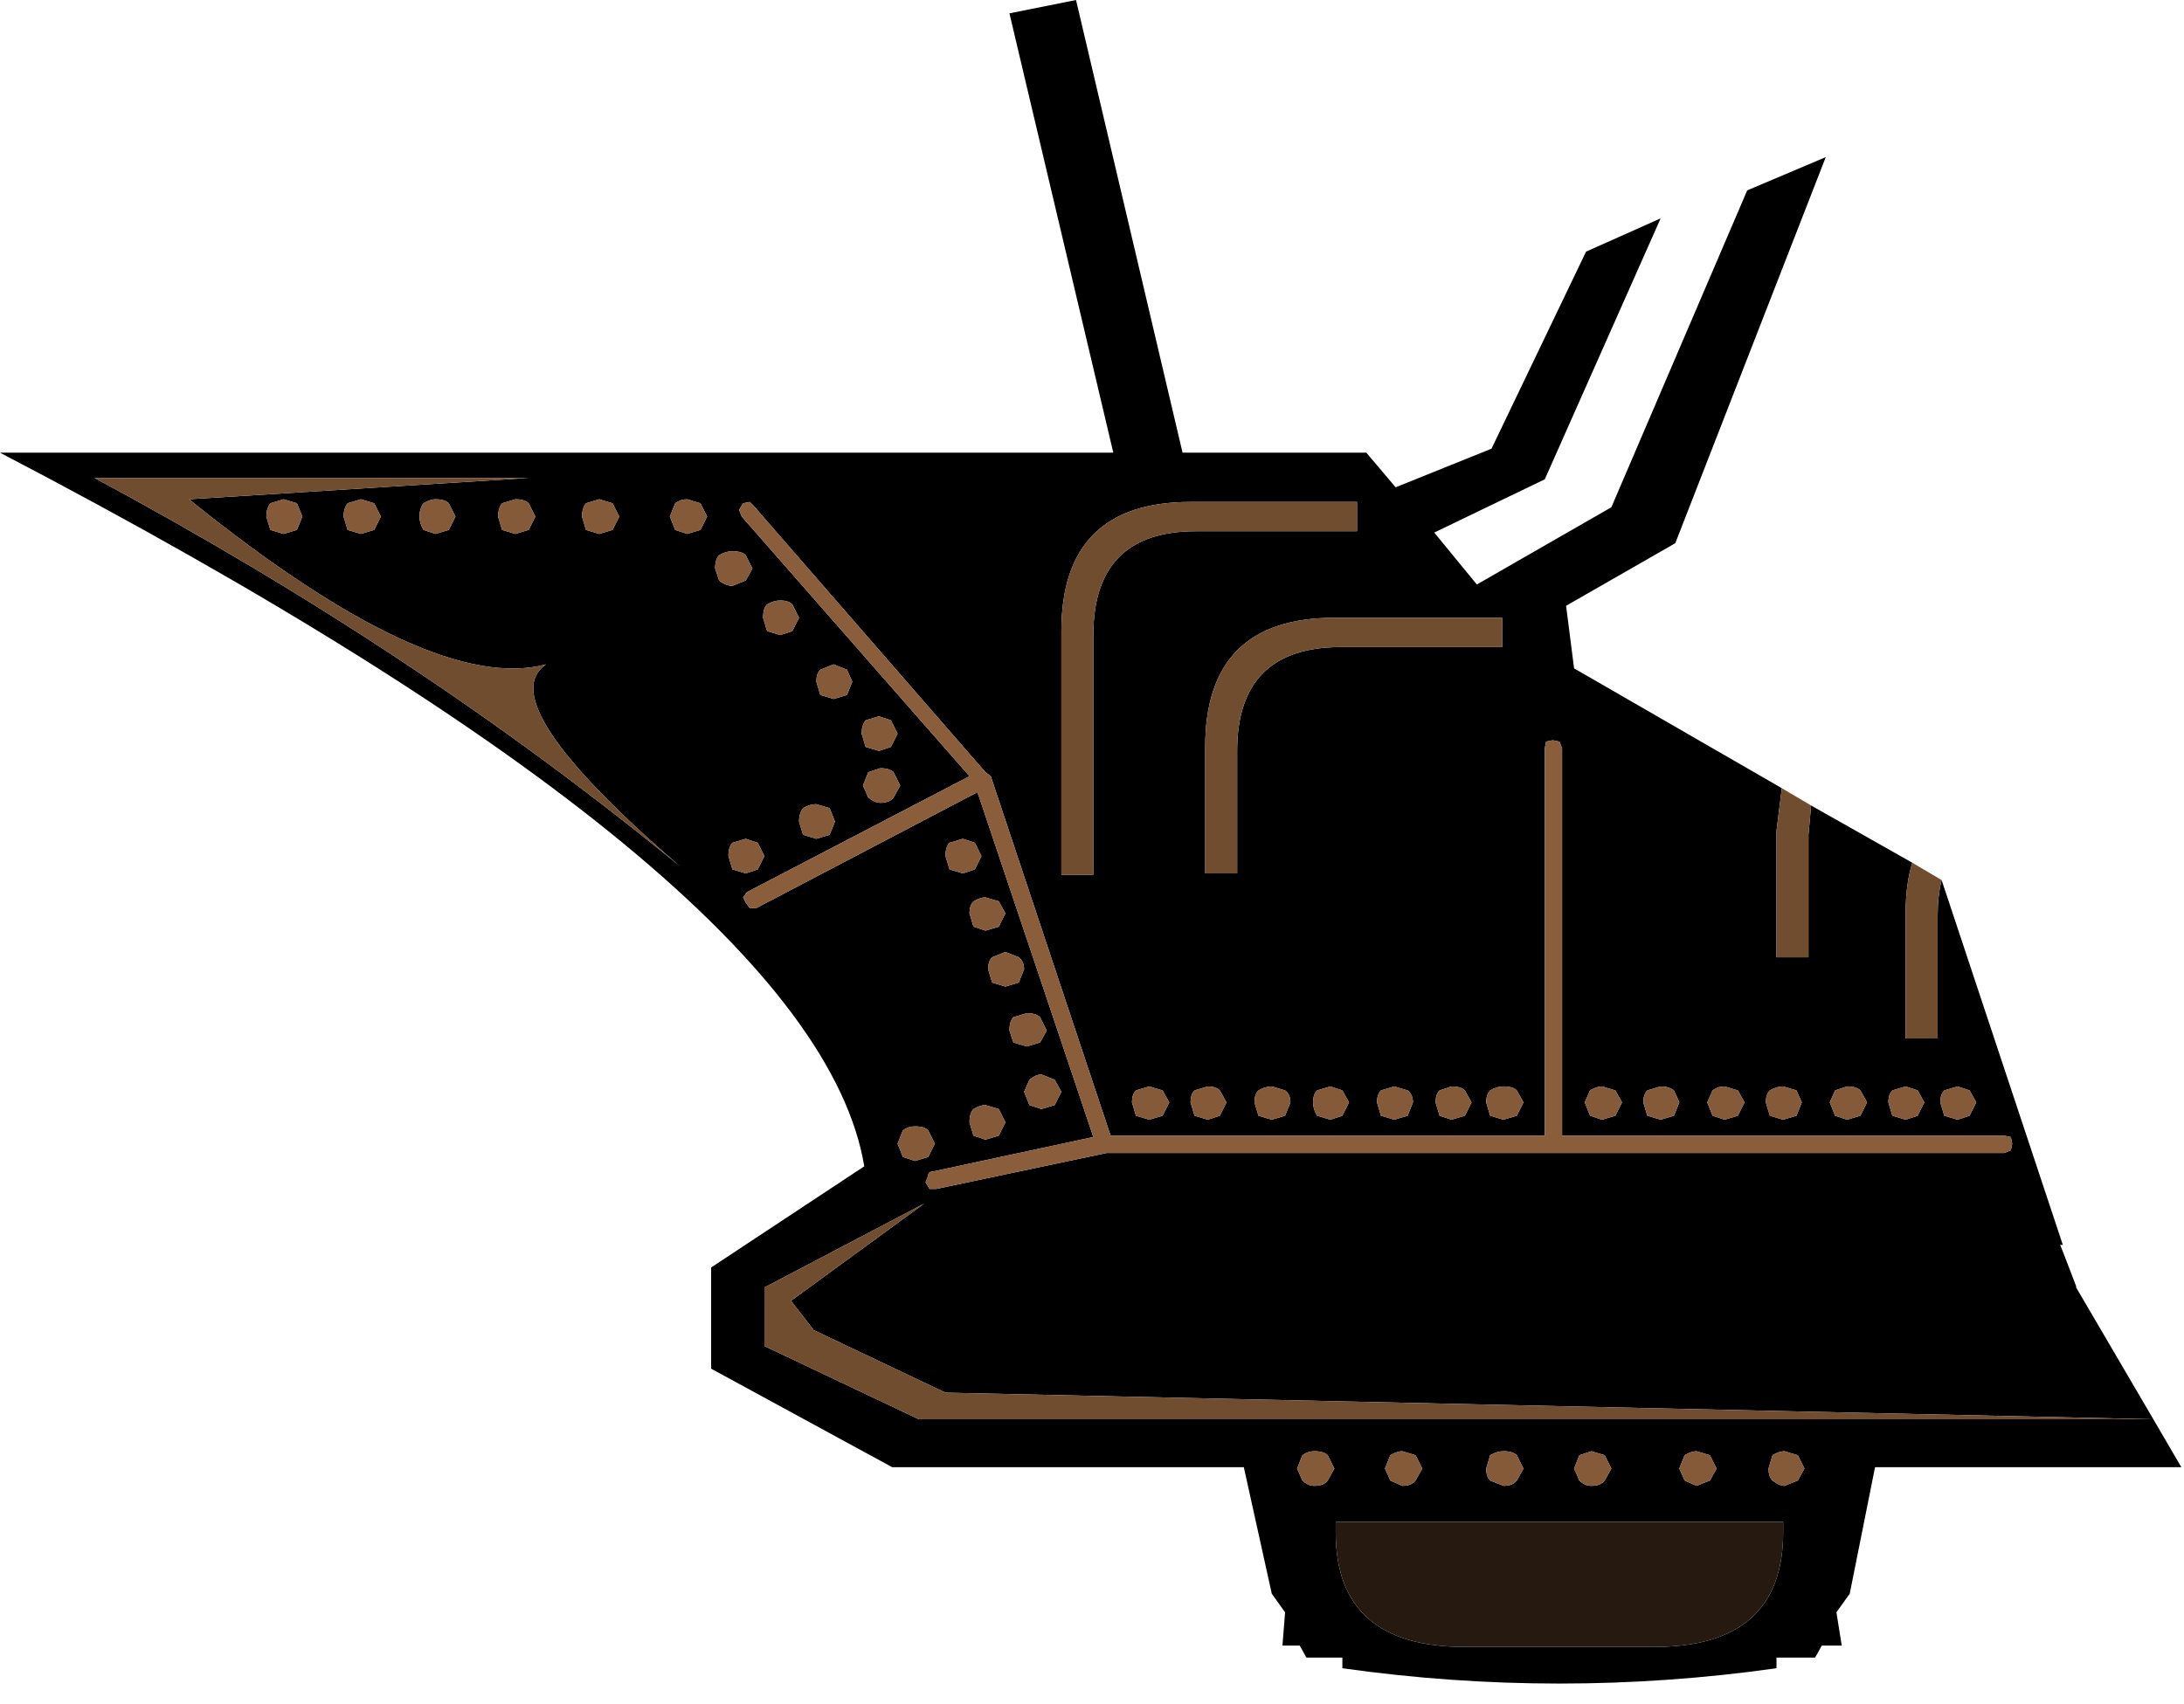 <?xml version="1.0" encoding="utf-8"?>
<svg version="1.1" id="Layer_1"
xmlns="http://www.w3.org/2000/svg"
xmlns:xlink="http://www.w3.org/1999/xlink"
width="82px" height="64px"
xml:space="preserve">
<g id="995" transform="matrix(1, 0, 0, 1, 0, -6.4)">
<path style="fill:#000000;fill-opacity:1" d="M66.7,37.6L66.7 42.35L67.9 42.35L67.9 37.75L68 36.65L71.8 38.8Q71.55 39.6 71.55 40.65L71.55 45.4L72.75 45.4L72.75 40.8Q72.75 40.05 72.9 39.45L77.45 53.15L77.35 53.15L77.45 53.4L77.95 54.7L77.95 54.75L80.85 59.7L35.5 58.7L30.55 56.35L29.7 55.25L34.7 51.6L28.7 54.75L28.7 56.95L34.5 59.7L80.85 59.7L81.9 61.5L70.4 61.5L69.45 66.25L68.95 66.95L69.15 68.2L68.4 68.2L68.15 68.65L66.7 68.65L66.7 69.05Q58.55 70.2 50.4 69.05L50.4 68.65L49.05 68.65L48.8 68.2L48.15 68.2L48.25 66.95L47.75 66.25L46.7 61.5L33.5 61.5L26.7 57.8L26.7 54L32.45 50.2Q30.65 39.4 0 23.4L41.8 23.4L37.9 6.9L40.4 6.4L44.4 23.4L51.3 23.4L52.4 24.7L56 23.25L59.55 15.85L62.35 14.6L58 24.4L53.85 26.4L55.45 28.35L60.5 25.45L65.6 13.55L68.55 12.3L62.9 26.8L58.8 29.15L59.1 31.5L66.9 36L66.7 37.6M56.4,29.6L50.1 29.6Q45.25 29.6 45.25 34.45L45.25 39.2L46.45 39.2L46.45 34.6Q46.45 30.7 50.35 30.7L56.4 30.7L56.4 29.6M50.95,25.25L44.7 25.25Q39.85 25.25 39.85 30.1L39.85 39.25L41.05 39.25L41.05 30.25Q41.05 26.35 44.9 26.35L50.95 26.35L50.95 25.25M58,34.5L58 49.05L41.7 49.05L37.2 35.55L37 35.4L28.3 25.4L28.15 25.25L27.9 25.3L27.75 25.55L27.85 25.8L36.4 35.55L28.05 39.9L27.9 40.1L28 40.3L28.15 40.5L28.4 40.5L36.7 36.15L41.05 49.1L35 50.4Q34.85 50.4 34.85 50.55L34.75 50.8L34.9 51.05L35.15 51.05L41.55 49.7L75.25 49.7L75.5 49.6L75.55 49.35L75.5 49.1L75.25 49.05L58.65 49.05L58.65 34.5L58.55 34.25L58.3 34.2L58.05 34.25L58 34.5M42.5,47.8L42.65 48.3L43.15 48.45L43.65 48.3L43.9 47.8L43.65 47.35L43.15 47.2L42.65 47.35Q42.5 47.5 42.5 47.8M44.85,48.3L45.35 48.45L45.8 48.3L46.05 47.8L45.8 47.35Q45.65 47.2 45.35 47.2L44.85 47.35Q44.7 47.5 44.7 47.8L44.85 48.3M47.1,47.8L47.25 48.3L47.75 48.45L48.25 48.3L48.45 47.8Q48.45 47.5 48.25 47.35L47.75 47.2Q47.5 47.2 47.25 47.35Q47.1 47.5 47.1 47.8M49.45,48.3L49.95 48.45L50.4 48.3L50.65 47.8L50.4 47.35L49.95 47.2L49.45 47.35Q49.3 47.5 49.3 47.8Q49.3 48.05 49.45 48.3M52.35,47.2L51.85 47.35Q51.7 47.5 51.7 47.8L51.85 48.3L52.35 48.45L52.85 48.3L53.05 47.8Q53.05 47.5 52.85 47.35L52.35 47.2M54.05,48.3L54.5 48.45L55 48.3L55.25 47.8L55 47.35Q54.85 47.2 54.5 47.2L54.05 47.35Q53.9 47.5 53.9 47.8L54.05 48.3M55.8,47.8L55.95 48.3L56.45 48.45L56.95 48.3L57.2 47.8L56.95 47.35Q56.8 47.2 56.45 47.2Q56.2 47.2 55.95 47.35Q55.8 47.5 55.8 47.8M59.7,47.35L59.5 47.8L59.7 48.3L60.15 48.45L60.65 48.3L60.9 47.8L60.65 47.35L60.15 47.2Q59.95 47.2 59.7 47.35M61.7,47.8L61.85 48.3L62.35 48.45L62.85 48.3L63.05 47.8L62.85 47.35Q62.65 47.2 62.35 47.2L61.85 47.35Q61.7 47.5 61.7 47.8M64.75,47.2Q64.5 47.2 64.3 47.35L64.1 47.8L64.3 48.3L64.75 48.45L65.25 48.3L65.5 47.8L65.25 47.35L64.75 47.2M67.45,47.35L66.95 47.2Q66.7 47.2 66.45 47.35Q66.3 47.5 66.3 47.8L66.45 48.3L66.95 48.45L67.45 48.3L67.65 47.8L67.45 47.35M68.9,48.3L69.35 48.45L69.85 48.3L70.1 47.8L69.85 47.35Q69.7 47.2 69.35 47.2L68.9 47.35L68.7 47.8L68.9 48.3M72.85,47.8L73 48.3L73.5 48.45L73.95 48.3L74.2 47.8L73.95 47.35L73.5 47.2L73 47.35Q72.85 47.5 72.85 47.8M71.05,47.35Q70.9 47.5 70.9 47.8L71.05 48.3L71.55 48.45L72 48.3L72.25 47.8L72 47.35L71.55 47.2L71.05 47.35M3.55,24.35Q15.75 30.9 25.55 38.95Q18.4 32.8 20.5 31.35Q16.2 32.5 7.1 25.15L19.85 24.35L3.55 24.35M19.35,26.45L19.85 26.3L20.1 25.8L19.85 25.3Q19.7 25.15 19.35 25.15L18.85 25.3Q18.7 25.5 18.7 25.8L18.85 26.3L19.35 26.45M16.85,25.3Q16.7 25.15 16.35 25.15Q16.15 25.15 15.9 25.3Q15.75 25.5 15.75 25.8Q15.75 26.05 15.9 26.3L16.35 26.45L16.85 26.3L17.1 25.8L16.85 25.3M13.05,26.3L13.55 26.45L14.05 26.3L14.3 25.8L14.05 25.3L13.55 25.15L13.05 25.3Q12.9 25.5 12.9 25.8L13.05 26.3M10.65,26.45L11.15 26.3L11.35 25.8L11.15 25.3L10.65 25.15L10.15 25.3Q10 25.5 10 25.8L10.15 26.3L10.65 26.45M33,33.3L32.5 33.45Q32.35 33.65 32.35 33.95L32.5 34.45L33 34.6L33.45 34.45L33.7 33.95L33.45 33.45L33 33.3M31.8,31.55L31.3 31.35L30.8 31.55Q30.65 31.7 30.65 32L30.8 32.5L31.3 32.65L31.8 32.5L32 32L31.8 31.55M32.4,35.9L32.6 36.35Q32.85 36.55 33.05 36.55Q33.4 36.55 33.55 36.35L33.8 35.9L33.55 35.4Q33.4 35.25 33.05 35.25L32.6 35.4L32.4 35.9M30.65,36.6Q30.4 36.6 30.15 36.75Q30 36.95 30 37.25L30.15 37.75L30.65 37.9L31.15 37.75L31.35 37.25L31.15 36.75L30.65 36.6M28,27.25Q27.85 27.1 27.5 27.1Q27.25 27.1 27 27.25Q26.85 27.4 26.85 27.75L27 28.2Q27.25 28.4 27.5 28.4L28 28.2L28.25 27.75L28 27.25M25.35,25.3L25.15 25.8L25.35 26.3L25.8 26.45L26.3 26.3L26.55 25.8L26.3 25.3L25.8 25.15Q25.55 25.15 25.35 25.3M30,29.6L29.75 29.1Q29.6 28.95 29.3 28.95Q29.05 28.95 28.8 29.1Q28.65 29.25 28.65 29.6L28.8 30.1L29.3 30.25L29.75 30.1L30 29.6M23,26.3L23.25 25.8L23 25.3L22.5 25.15L22 25.3Q21.85 25.5 21.85 25.8L22 26.3L22.5 26.45L23 26.3M28.7,38.55L28.45 38.05L28 37.9L27.5 38.05Q27.35 38.2 27.35 38.55L27.5 39.05L28 39.2L28.45 39.05L28.7 38.55M36.6,39.05L36.85 38.55L36.6 38.05L36.15 37.9L35.65 38.05Q35.5 38.2 35.5 38.55L35.65 39.05L36.15 39.2L36.6 39.05M37.75,40.7L37.5 40.25L37 40.1Q36.8 40.1 36.55 40.25Q36.4 40.4 36.4 40.7L36.55 41.2L37 41.35L37.5 41.2L37.75 40.7M37.1,42.8L37.25 43.3L37.75 43.45L38.25 43.3L38.45 42.8Q38.45 42.5 38.25 42.35L37.75 42.15L37.25 42.35Q37.1 42.5 37.1 42.8M34.85,48.85Q34.7 48.7 34.35 48.7Q34.1 48.7 33.9 48.85L33.7 49.35L33.9 49.85L34.35 50L34.85 49.85L35.1 49.35L34.85 48.85M38.05,44.6Q37.9 44.75 37.9 45.1L38.05 45.55L38.55 45.7L39.05 45.55L39.3 45.1L39.05 44.6Q38.9 44.45 38.55 44.45L38.05 44.6M37,49.2L37.5 49.05L37.75 48.55L37.5 48.05L37 47.9Q36.8 47.9 36.55 48.05Q36.4 48.2 36.4 48.55L36.55 49.05L37 49.2M39.6,46.95L39.1 46.75Q38.9 46.75 38.65 46.95L38.45 47.4L38.65 47.9L39.1 48.05L39.6 47.9L39.85 47.4L39.6 46.95M67.5,61.05L67 60.9Q66.8 60.9 66.55 61.05L66.4 61.55Q66.4 61.85 66.55 62Q66.8 62.2 67 62.2L67.5 62L67.75 61.55L67.5 61.05M63.25,61.05L63.05 61.55L63.25 62L63.7 62.2L64.2 62L64.45 61.55L64.2 61.05L63.7 60.9Q63.5 60.9 63.25 61.05M66.95,63.55L50.15 63.55L50.15 63.95Q50.15 68.25 55 68.25L62.1 68.25Q66.95 68.25 66.95 63.95L66.95 63.55M53.15,61.05L52.65 60.9Q52.45 60.9 52.2 61.05L52 61.55L52.2 62L52.65 62.2Q53 62.2 53.15 62L53.4 61.55L53.15 61.05M59.3,61.05L59.1 61.55L59.3 62Q59.5 62.2 59.75 62.2Q60.1 62.2 60.25 62L60.5 61.55L60.25 61.05L59.75 60.9L59.3 61.05M56.45,60.9Q56.2 60.9 55.95 61.05L55.8 61.55Q55.8 61.85 55.95 62L56.45 62.2Q56.8 62.2 56.95 62L57.2 61.55L56.95 61.05Q56.8 60.9 56.45 60.9M48.7,61.55L48.9 62Q49.1 62.2 49.35 62.2Q49.7 62.2 49.85 62L50.1 61.55L49.85 61.05Q49.7 60.9 49.35 60.9Q49.1 60.9 48.9 61.05L48.7 61.55" />
<path style="fill:#714D30;fill-opacity:1" d="M80.85,59.7L34.5 59.7L28.7 56.95L28.7 54.75L34.7 51.6L29.7 55.25L30.55 56.35L35.5 58.7L80.85 59.7M72.9,39.45Q72.75 40.05 72.75 40.8L72.75 45.4L71.55 45.4L71.55 40.65Q71.55 39.6 71.8 38.8L72.9 39.45M68,36.65L67.9 37.75L67.9 42.35L66.7 42.35L66.7 37.6L66.9 36L68 36.65M56.4,30.7L50.35 30.7Q46.45 30.7 46.45 34.6L46.45 39.2L45.25 39.2L45.25 34.45Q45.25 29.6 50.1 29.6L56.4 29.6L56.4 30.7M50.95,26.35L44.9 26.35Q41.05 26.35 41.05 30.25L41.05 39.25L39.85 39.25L39.85 30.1Q39.85 25.25 44.7 25.25L50.95 25.25L50.95 26.35M19.85,24.35L7.1 25.15Q16.2 32.5 20.5 31.35Q18.4 32.8 25.55 38.95Q15.75 30.9 3.55 24.35L19.85 24.35" />
<path style="fill:#8A5D3B;fill-opacity:1" d="M58.05,34.25L58.3 34.2L58.55 34.25L58.65 34.5L58.65 49.05L75.25 49.05L75.5 49.1L75.55 49.35L75.5 49.6L75.25 49.7L41.55 49.7L35.15 51.05L34.9 51.05L34.75 50.8L34.85 50.55Q34.85 50.4 35 50.4L41.05 49.1L36.7 36.15L28.4 40.5L28.15 40.5L28 40.3L27.9 40.1L28.05 39.9L36.4 35.55L27.85 25.8L27.75 25.55L27.9 25.3L28.15 25.25L28.3 25.4L37 35.4L37.2 35.55L41.7 49.05L58 49.05L58 34.5L58.05 34.25" />
<path style="fill:#855A39;fill-opacity:1" d="M42.65,47.35L43.15 47.2L43.65 47.35L43.9 47.8L43.65 48.3L43.15 48.45L42.65 48.3L42.5 47.8Q42.5 47.5 42.65 47.35M44.7,47.8Q44.7 47.5 44.85 47.35L45.35 47.2Q45.65 47.2 45.8 47.35L46.05 47.8L45.8 48.3L45.35 48.45L44.85 48.3L44.7 47.8M47.25,47.35Q47.5 47.2 47.75 47.2L48.25 47.35Q48.45 47.5 48.45 47.8L48.25 48.3L47.75 48.45L47.25 48.3L47.1 47.8Q47.1 47.5 47.25 47.35M49.3,47.8Q49.3 47.5 49.45 47.35L49.95 47.2L50.4 47.35L50.65 47.8L50.4 48.3L49.95 48.45L49.45 48.3Q49.3 48.05 49.3 47.8M52.85,47.35Q53.05 47.5 53.05 47.8L52.85 48.3L52.35 48.45L51.85 48.3L51.7 47.8Q51.7 47.5 51.85 47.35L52.35 47.2L52.85 47.35M53.9,47.8Q53.9 47.5 54.05 47.35L54.5 47.2Q54.85 47.2 55 47.35L55.25 47.8L55 48.3L54.5 48.45L54.05 48.3L53.9 47.8M55.95,47.35Q56.2 47.2 56.45 47.2Q56.8 47.2 56.95 47.35L57.2 47.8L56.95 48.3L56.45 48.45L55.95 48.3L55.8 47.8Q55.8 47.5 55.95 47.35M60.15,47.2L60.65 47.35L60.9 47.8L60.65 48.3L60.15 48.45L59.7 48.3L59.5 47.8L59.7 47.35Q59.95 47.2 60.15 47.2M61.85,47.35L62.35 47.2Q62.65 47.2 62.85 47.35L63.05 47.8L62.85 48.3L62.35 48.45L61.85 48.3L61.7 47.8Q61.7 47.5 61.85 47.35M65.25,47.35L65.5 47.8L65.25 48.3L64.75 48.45L64.3 48.3L64.1 47.8L64.3 47.35Q64.5 47.2 64.75 47.2L65.25 47.35M67.65,47.8L67.45 48.3L66.95 48.45L66.45 48.3L66.3 47.8Q66.3 47.5 66.45 47.35Q66.7 47.2 66.95 47.2L67.45 47.35L67.65 47.8M68.7,47.8L68.9 47.35L69.35 47.2Q69.7 47.2 69.85 47.35L70.1 47.8L69.85 48.3L69.35 48.45L68.9 48.3L68.7 47.8M73,47.35L73.5 47.2L73.95 47.35L74.2 47.8L73.95 48.3L73.5 48.45L73 48.3L72.85 47.8Q72.85 47.5 73 47.35M71.55,47.2L72 47.35L72.25 47.8L72 48.3L71.55 48.45L71.05 48.3L70.9 47.8Q70.9 47.5 71.05 47.35L71.55 47.2M18.85,26.3L18.7 25.8Q18.7 25.5 18.85 25.3L19.35 25.15Q19.7 25.15 19.85 25.3L20.1 25.8L19.85 26.3L19.35 26.45L18.85 26.3M17.1,25.8L16.85 26.3L16.35 26.45L15.9 26.3Q15.75 26.05 15.75 25.8Q15.75 25.5 15.9 25.3Q16.15 25.15 16.35 25.15Q16.7 25.15 16.85 25.3L17.1 25.8M12.9,25.8Q12.9 25.5 13.05 25.3L13.55 25.15L14.05 25.3L14.3 25.8L14.05 26.3L13.55 26.45L13.05 26.3L12.9 25.8M10.15,26.3L10 25.8Q10 25.5 10.15 25.3L10.65 25.15L11.15 25.3L11.35 25.8L11.15 26.3L10.65 26.45L10.15 26.3M33.45,33.45L33.7 33.95L33.45 34.45L33 34.6L32.5 34.45L32.35 33.95Q32.35 33.65 32.5 33.45L33 33.3L33.45 33.45M32,32L31.8 32.5L31.3 32.65L30.8 32.5L30.65 32Q30.65 31.7 30.8 31.55L31.3 31.35L31.8 31.55L32 32M32.6,35.4L33.05 35.25Q33.4 35.25 33.55 35.4L33.8 35.9L33.55 36.35Q33.4 36.55 33.05 36.55Q32.85 36.55 32.6 36.35L32.4 35.9L32.6 35.4M31.15,36.75L31.35 37.25L31.15 37.75L30.65 37.9L30.15 37.75L30 37.25Q30 36.95 30.15 36.75Q30.4 36.6 30.65 36.6L31.15 36.75M28.25,27.75L28 28.2L27.5 28.4Q27.25 28.4 27 28.2L26.85 27.75Q26.85 27.4 27 27.25Q27.25 27.1 27.5 27.1Q27.85 27.1 28 27.25L28.25 27.75M25.8,25.15L26.3 25.3L26.55 25.8L26.3 26.3L25.8 26.45L25.35 26.3L25.15 25.8L25.35 25.3Q25.55 25.15 25.8 25.15M29.75,30.1L29.3 30.25L28.8 30.1L28.65 29.6Q28.65 29.25 28.8 29.1Q29.05 28.95 29.3 28.95Q29.6 28.95 29.75 29.1L30 29.6L29.75 30.1M22.5,26.45L22 26.3L21.85 25.8Q21.85 25.5 22 25.3L22.5 25.15L23 25.3L23.25 25.8L23 26.3L22.5 26.45M28.45,39.05L28 39.2L27.5 39.05L27.35 38.55Q27.35 38.2 27.5 38.05L28 37.9L28.45 38.05L28.7 38.55L28.45 39.05M36.15,39.2L35.65 39.05L35.5 38.55Q35.5 38.2 35.65 38.05L36.15 37.9L36.6 38.05L36.85 38.55L36.6 39.05L36.15 39.2M37.5,41.2L37 41.35L36.55 41.2L36.4 40.7Q36.4 40.4 36.55 40.25Q36.8 40.1 37 40.1L37.5 40.25L37.75 40.7L37.5 41.2M37.25,42.35L37.75 42.15L38.25 42.35Q38.45 42.5 38.45 42.8L38.25 43.3L37.75 43.45L37.25 43.3L37.1 42.8Q37.1 42.5 37.25 42.35M35.1,49.35L34.85 49.85L34.35 50L33.9 49.85L33.7 49.35L33.9 48.85Q34.1 48.7 34.35 48.7Q34.7 48.7 34.85 48.85L35.1 49.35M38.55,44.45Q38.9 44.45 39.05 44.6L39.3 45.1L39.05 45.55L38.55 45.7L38.05 45.55L37.9 45.1Q37.9 44.75 38.05 44.6L38.55 44.45M36.55,49.05L36.4 48.55Q36.4 48.2 36.55 48.05Q36.8 47.9 37 47.9L37.5 48.05L37.75 48.55L37.5 49.05L37 49.2L36.55 49.05M39.85,47.4L39.6 47.9L39.1 48.05L38.65 47.9L38.45 47.4L38.65 46.95Q38.9 46.75 39.1 46.75L39.6 46.95L39.85 47.4M67.75,61.55L67.5 62L67 62.2Q66.8 62.2 66.55 62Q66.4 61.85 66.4 61.55L66.55 61.05Q66.8 60.9 67 60.9L67.5 61.05L67.75 61.55M63.7,60.9L64.2 61.05L64.45 61.55L64.2 62L63.7 62.2L63.25 62L63.05 61.55L63.25 61.05Q63.5 60.9 63.7 60.9M53.4,61.55L53.15 62Q53 62.2 52.65 62.2L52.2 62L52 61.55L52.2 61.05Q52.45 60.9 52.65 60.9L53.15 61.05L53.4 61.55M59.75,60.9L60.25 61.05L60.5 61.55L60.25 62Q60.1 62.2 59.75 62.2Q59.5 62.2 59.3 62L59.1 61.55L59.3 61.05L59.75 60.9M56.95,61.05L57.2 61.55L56.95 62Q56.8 62.2 56.45 62.2L55.95 62Q55.8 61.85 55.8 61.55L55.95 61.05Q56.2 60.9 56.45 60.9Q56.8 60.9 56.95 61.05M48.9,61.05Q49.1 60.9 49.35 60.9Q49.7 60.9 49.85 61.05L50.1 61.55L49.85 62Q49.7 62.2 49.35 62.2Q49.1 62.2 48.9 62L48.7 61.55L48.9 61.05" />
<path style="fill:#261A10;fill-opacity:1" d="M66.95,63.95Q66.95 68.25 62.1 68.25L55 68.25Q50.15 68.25 50.15 63.95L50.15 63.55L66.95 63.55L66.95 63.95" />
</g>
</svg>
